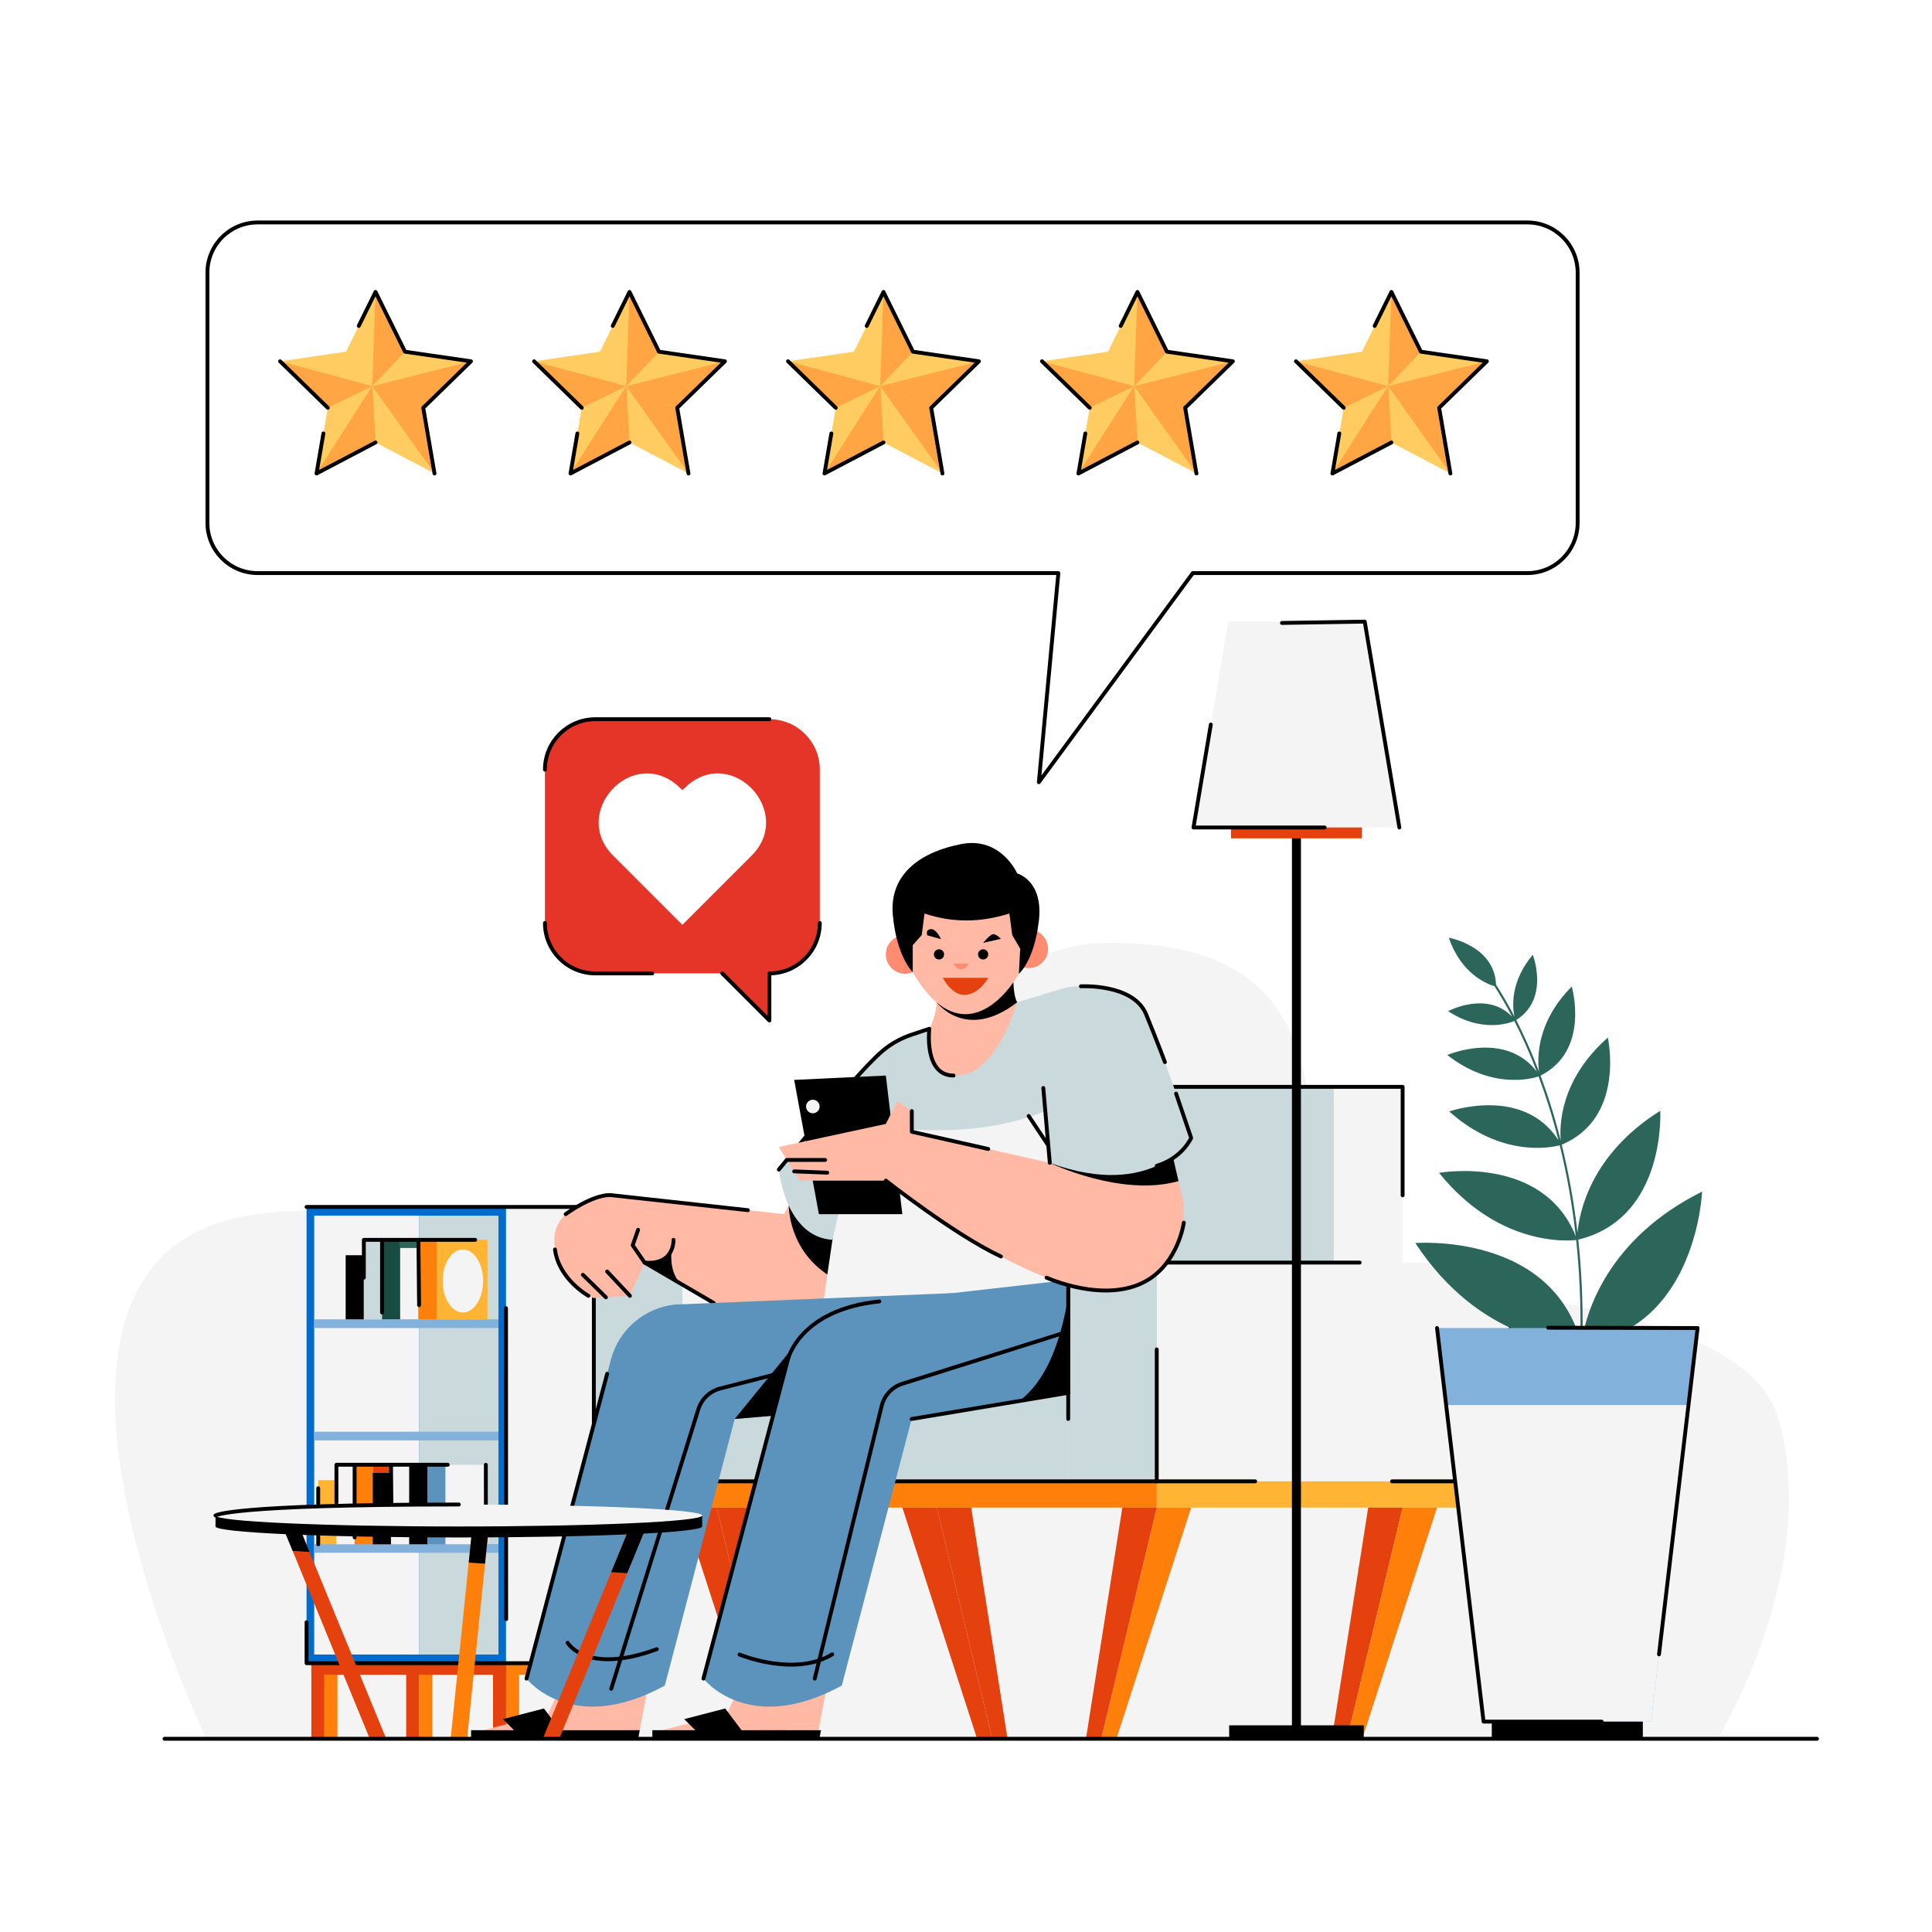 <?xml version="1.0" encoding="utf-8"?>
<!-- Generator: Adobe Illustrator 27.5.0, SVG Export Plug-In . SVG Version: 6.00 Build 0)  -->
<svg version="1.1" xmlns="http://www.w3.org/2000/svg" xmlns:xlink="http://www.w3.org/1999/xlink" x="0px" y="0px"
	 viewBox="0 0 500 500" style="enable-background:new 0 0 500 500;" xml:space="preserve">
<g id="BACKGROUND">
	<rect style="fill:#FFFFFF;" width="500" height="500"/>
</g>
<g id="OBJECTS">
	<path style="fill:#F4F4F4;" d="M53.458,450.019c0,0-61.508-126.924,13.678-135.866c54.673-6.502,37.165,26.299,106.084,19.091
		c68.919-7.208,59.557-88.882,113.66-89.233c54.103-0.351,51.711,36.36,54.093,66.505c2.383,30.145,108.976,18.165,119.53,57.422
		C471.058,407.195,444.499,450,444.499,450L53.458,450.019z"/>
	<g>
		<path style="fill:#E53528;" d="M199.118,186.127h-45.043c-7.206,0-13.047,5.841-13.047,13.047v39.692
			c0,7.206,5.842,13.047,13.047,13.047h32.853l12.19,12.19v-12.19l0,0c7.206,0,13.047-5.842,13.047-13.047v-39.692
			C212.165,191.969,206.324,186.127,199.118,186.127z"/>
		<path style="fill:#FFFFFF;" d="M176.596,204.486L176.596,204.486c-0.402-0.402-0.813-0.786-1.234-1.154
			c-11.863-10.36-27.798,6.991-16.661,18.129l17.895,17.895l17.895-17.895c11.137-11.137-4.798-28.489-16.661-18.129
			C177.41,203.7,176.998,204.084,176.596,204.486L176.596,204.486z"/>
		<g>
			<path style="fill:none;stroke:#000000;stroke-linecap:round;stroke-linejoin:round;stroke-miterlimit:10;" d="M186.928,251.913
				l12.19,12.19v-12.19l0,0c7.206,0,13.047-5.842,13.047-13.047"/>
			<path style="fill:none;stroke:#000000;stroke-linecap:round;stroke-linejoin:round;stroke-miterlimit:10;" d="M141.027,238.866
				c0,7.206,5.842,13.047,13.047,13.047H168.8"/>
			<path style="fill:none;stroke:#000000;stroke-linecap:round;stroke-linejoin:round;stroke-miterlimit:10;" d="M199.118,186.127
				h-45.043c-7.206,0-13.047,5.841-13.047,13.047"/>
		</g>
	</g>
	<g>
		<g>
			<rect x="105.121" y="430.438" style="fill:#E5410E;" width="3.394" height="19.547"/>
			<rect x="108.478" y="430.438" style="fill:#FF7F0B;" width="3.394" height="19.547"/>
			<rect x="80.581" y="430.438" style="fill:#E5410E;" width="3.394" height="19.547"/>
			<rect x="83.937" y="430.438" style="fill:#FF7F0B;" width="3.394" height="19.547"/>
			<rect x="127.599" y="430.438" style="fill:#E5410E;" width="3.394" height="19.547"/>
			<rect x="130.955" y="430.438" style="fill:#FF7F0B;" width="3.394" height="19.547"/>
			<rect x="150.166" y="430.438" style="fill:#E5410E;" width="3.394" height="19.547"/>
			<rect x="153.523" y="430.438" style="fill:#FF7F0B;" width="3.394" height="19.547"/>
			<rect x="80.581" y="430.438" style="fill:#E5410E;" width="50.393" height="2.99"/>
			<rect x="130.974" y="430.438" style="fill:#FF7F0B;" width="25.943" height="2.99"/>
		</g>
		<g>
			<rect x="79.337" y="312.359" style="fill:#006CCE;" width="51.637" height="118.079"/>
			<rect x="130.974" y="312.359" style="fill:#F4F4F4;" width="27.187" height="118.079"/>
			<rect x="108.496" y="314.612" style="fill:#CAD9DB;" width="20.505" height="113.574"/>
			<rect x="81.31" y="314.612" style="fill:#F4F4F4;" width="27.187" height="113.574"/>
			<rect x="81.31" y="341.443" style="fill:#82B1DB;" width="47.691" height="2.253"/>
			<rect x="81.31" y="370.527" style="fill:#82B1DB;" width="47.691" height="2.253"/>
			<rect x="81.31" y="399.611" style="fill:#82B1DB;" width="47.691" height="2.253"/>
			<polyline style="fill:none;stroke:#000000;stroke-linecap:round;stroke-linejoin:round;stroke-miterlimit:10;" points="
				79.337,312.359 158.161,312.359 158.161,406.553 			"/>
			<polyline style="fill:none;stroke:#000000;stroke-linecap:round;stroke-linejoin:round;stroke-miterlimit:10;" points="
				79.337,419.832 79.337,430.438 158.161,430.438 			"/>
			
				<line style="fill:none;stroke:#000000;stroke-linecap:round;stroke-linejoin:round;stroke-miterlimit:10;" x1="130.955" y1="338.55" x2="130.993" y2="419.024"/>
		</g>
		<g>
			<rect x="89.459" y="324.852" width="4.707" height="16.592"/>
			<rect x="94.166" y="320.867" style="fill:#CAD9DB;" width="4.707" height="20.576"/>
			<rect x="98.873" y="320.867" style="fill:#184C42;" width="4.707" height="20.576"/>
			<rect x="103.58" y="320.867" style="fill:#2C665B;" width="4.707" height="20.576"/>
			<rect x="103.58" y="322.979" style="fill:#F4F4F4;" width="4.707" height="18.464"/>
			<rect x="108.287" y="320.867" style="fill:#FF7F0B;" width="4.707" height="20.576"/>
			<rect x="112.994" y="320.867" style="fill:#FFB434;" width="13.172" height="20.576"/>
			
				<line style="fill:none;stroke:#000000;stroke-linecap:round;stroke-linejoin:round;stroke-miterlimit:10;" x1="108.287" y1="320.867" x2="108.46" y2="337.77"/>
			
				<line style="fill:none;stroke:#000000;stroke-linecap:round;stroke-linejoin:round;stroke-miterlimit:10;" x1="98.873" y1="320.867" x2="98.873" y2="339.669"/>
			<polyline style="fill:none;stroke:#000000;stroke-linecap:round;stroke-linejoin:round;stroke-miterlimit:10;" points="
				94.166,330.654 94.166,320.867 122.981,320.867 			"/>
			<path style="fill:#F4F4F4;" d="M125.031,331.516c0,4.503-2.345,8.153-5.238,8.153s-5.238-3.65-5.238-8.153
				s2.345-8.153,5.238-8.153S125.031,327.013,125.031,331.516z"/>
		</g>
		<g>
			<rect x="82.361" y="383.062" style="fill:#FFB434;" width="4.707" height="16.592"/>
			<rect x="87.068" y="379.078" style="fill:#F4F4F4;" width="4.707" height="20.576"/>
			<rect x="91.775" y="379.078" style="fill:#FF7F0B;" width="4.707" height="20.576"/>
			<rect x="96.482" y="379.078" style="fill:#E5410E;" width="4.707" height="20.576"/>
			<rect x="96.482" y="381.19" width="4.707" height="18.464"/>
			<rect x="101.189" y="379.078" style="fill:#F4F4F4;" width="4.707" height="20.576"/>
			<rect x="105.896" y="379.078" width="4.707" height="20.576"/>
			<rect x="110.603" y="379.078" style="fill:#5B93BC;" width="4.707" height="20.576"/>
			<rect x="115.309" y="379.078" style="fill:#F4F4F4;" width="10.422" height="20.576"/>
			
				<line style="fill:none;stroke:#000000;stroke-linecap:round;stroke-linejoin:round;stroke-miterlimit:10;" x1="101.189" y1="379.078" x2="101.362" y2="395.98"/>
			
				<line style="fill:none;stroke:#000000;stroke-linecap:round;stroke-linejoin:round;stroke-miterlimit:10;" x1="91.775" y1="379.078" x2="91.775" y2="397.879"/>
			<polyline style="fill:none;stroke:#000000;stroke-linecap:round;stroke-linejoin:round;stroke-miterlimit:10;" points="
				87.068,388.864 87.068,379.078 115.883,379.078 			"/>
			
				<line style="fill:none;stroke:#000000;stroke-linecap:round;stroke-linejoin:round;stroke-miterlimit:10;" x1="125.732" y1="379.078" x2="125.756" y2="395.269"/>
			
				<line style="fill:none;stroke:#000000;stroke-linecap:round;stroke-linejoin:round;stroke-miterlimit:10;" x1="82.361" y1="385.144" x2="82.361" y2="399.654"/>
		</g>
	</g>
	<g>
		<g>
			
				<rect x="345.184" y="281.271" transform="matrix(-1 -1.224647e-16 1.224647e-16 -1 708.182 641.734)" style="fill:#F4F4F4;" width="17.813" height="79.192"/>
			
				<rect x="226.526" y="281.271" transform="matrix(-1 -1.224647e-16 1.224647e-16 -1 571.711 641.734)" style="fill:#CAD9DB;" width="118.658" height="79.192"/>
			
				<rect x="299.365" y="326.756" transform="matrix(-1 -1.224647e-16 1.224647e-16 -1 690.369 710.129)" style="fill:#F4F4F4;" width="91.638" height="56.616"/>
			
				<rect x="276.456" y="326.756" transform="matrix(-1 -1.224647e-16 1.224647e-16 -1 575.822 710.129)" style="fill:#CAD9DB;" width="22.909" height="56.616"/>
			
				<rect x="176.596" y="326.756" transform="matrix(-1 -1.224647e-16 1.224647e-16 -1 403.123 687.219)" style="fill:#F4F4F4;" width="49.93" height="33.707"/>
			
				<rect x="153.687" y="326.756" transform="matrix(-1 -1.224647e-16 1.224647e-16 -1 330.283 710.129)" style="fill:#CAD9DB;" width="22.91" height="56.616"/>
			
				<rect x="215.071" y="321.988" transform="matrix(-1.836970e-16 1 -1 -1.836970e-16 598.444 145.392)" style="fill:#CAD9DB;" width="22.91" height="99.86"/>
			
				<rect x="299.365" y="383.373" transform="matrix(-1 -1.224647e-16 1.224647e-16 -1 679.508 773.536)" style="fill:#FFB434;" width="80.777" height="6.79"/>
			
				<rect x="165.142" y="383.373" transform="matrix(-1 -1.224647e-16 1.224647e-16 -1 464.507 773.536)" style="fill:#FF7F0B;" width="134.224" height="6.79"/>
			<polygon style="fill:#E5410E;" points="344.678,449.985 348.62,449.985 362.998,390.163 354.091,390.163 			"/>
			<polygon style="fill:#E5410E;" points="195.938,449.985 199.88,449.985 185.503,390.163 176.596,390.163 			"/>
			<polygon style="fill:#E5410E;" points="252.869,449.985 256.811,449.985 242.434,390.163 233.528,390.163 			"/>
			<polygon style="fill:#FF7F0B;" points="284.988,449.985 288.931,449.985 308.272,390.163 299.365,390.163 			"/>
			<polygon style="fill:#E5410E;" points="281.046,449.985 284.988,449.985 299.365,390.163 290.459,390.163 			"/>
			<polygon style="fill:#E5410E;" points="256.811,449.985 260.754,449.985 251.341,390.163 242.434,390.163 			"/>
			<polygon style="fill:#FF7F0B;" points="348.62,449.985 352.563,449.985 371.904,390.163 362.998,390.163 			"/>
			<polygon style="fill:#E5410E;" points="199.88,449.985 203.823,449.985 194.41,390.163 185.503,390.163 			"/>
			<polyline style="fill:none;stroke:#000000;stroke-linecap:round;stroke-linejoin:round;stroke-miterlimit:10;" points="
				351.875,326.756 276.456,326.756 276.456,360.463 276.456,367.229 			"/>
			
				<line style="fill:none;stroke:#000000;stroke-linecap:round;stroke-linejoin:round;stroke-miterlimit:10;" x1="176.596" y1="360.463" x2="276.456" y2="360.463"/>
			
				<line style="fill:none;stroke:#000000;stroke-linecap:round;stroke-linejoin:round;stroke-miterlimit:10;" x1="226.526" y1="281.271" x2="226.526" y2="340.928"/>
			<polyline style="fill:none;stroke:#000000;stroke-linecap:round;stroke-linejoin:round;stroke-miterlimit:10;" points="
				324.846,383.373 153.687,383.373 153.687,326.756 			"/>
			<polyline style="fill:none;stroke:#000000;stroke-linecap:round;stroke-linejoin:round;stroke-miterlimit:10;" points="
				391.003,363.637 391.003,326.756 375.86,326.756 			"/>
			<polyline style="fill:none;stroke:#000000;stroke-linecap:round;stroke-linejoin:round;stroke-miterlimit:10;" points="
				362.998,309.35 362.998,281.271 256.77,281.271 			"/>
		</g>
		<g>
			<path style="fill:#FFB9A4;" d="M226.602,272.977L202.88,314.22l-44.991-4.947c0,0-14.445,1.827-14.425,11.594
				c0.024,12.006,10.223,15.065,10.223,15.065l9.339-0.576l3.794-8.6l17.893,10.452l34.61,2.461L226.602,272.977z"/>
			<path d="M226.6,272.972l-6.527,59.805c-16.162-5.708-15.933-20.75-15.933-20.75v-0.012L226.6,272.972z"/>
			<path style="fill:#F4F4F4;" d="M235.144,267.868l39.715-11.988c9.405-2.839,18.84,4.331,18.624,14.152l-1.245,56.725h-15.782
				v33.707h-66.855l11.206-75.983C221.964,276.633,227.55,270.16,235.144,267.868z"/>
			<path style="fill:#CAD9DB;" d="M293.45,268.793c-1.421,1.975-3.047,4.01-4.89,6.082c-17.763,19.991-47.148,19.389-68.608,15.391
				l0.855-5.781c1.156-7.852,6.744-14.331,14.331-16.619l39.718-11.983C283.864,253.161,292.896,259.616,293.45,268.793z"/>
			<path style="fill:#CAD9DB;" d="M226.602,272.977l-25.04,29.711c0,0,1.598,17.421,13.879,18.179L226.602,272.977z"/>
			
				<line style="fill:none;stroke:#000000;stroke-linecap:round;stroke-linejoin:round;stroke-miterlimit:10;" x1="157.13" y1="329.066" x2="163.025" y2="335.357"/>
			
				<line style="fill:none;stroke:#000000;stroke-linecap:round;stroke-linejoin:round;stroke-miterlimit:10;" x1="150.85" y1="329.915" x2="156.809" y2="335.74"/>
			<path style="fill:none;stroke:#000000;stroke-linecap:round;stroke-linejoin:round;stroke-miterlimit:10;" d="M165.142,318.262
				l-1.404,4.014l3.081,4.481c7.813,0.704,7.48-5.889,7.48-5.889"/>
			<path style="fill:none;stroke:#000000;stroke-linecap:round;stroke-linejoin:round;stroke-miterlimit:10;" d="M146.396,314.22
				c0,0,6.658-4.947,11.492-4.947l35.663,3.921"/>
			
				<line style="fill:none;stroke:#000000;stroke-linecap:round;stroke-linejoin:round;stroke-miterlimit:10;" x1="166.819" y1="326.756" x2="184.712" y2="337.208"/>
			<path d="M173.828,323.363c0,0-0.903,5.616,2.33,8.849l-9.339-5.455C170.18,327.162,172.528,326.047,173.828,323.363z"/>
			<path style="fill:none;stroke:#000000;stroke-linecap:round;stroke-linejoin:round;stroke-miterlimit:10;" d="M152.281,335.357
				c0,0-7.684-4.272-8.65-11.994"/>
			<path style="fill:#FFB9A4;" d="M242.434,253.408c0.436,4.74,0.033,9.124-1.932,12.842c0,0-1.783,12.913,7.952,12.06
				c9.735-0.853,14.799-18.928,14.799-18.928c-1.235-1.889-1.185-8.218-1.071-14.77L242.434,253.408z"/>
			<path d="M263.251,259.38c-13.201,10.235-20.798,0.072-20.798,0.072c0.205-1.927,0.169-3.95-0.024-6.046l19.75-8.791
				C262.071,251.167,262.023,257.489,263.251,259.38z"/>
			<path style="fill:none;stroke:#000000;stroke-linecap:round;stroke-linejoin:round;stroke-miterlimit:10;" d="M246.766,278.351
				c-7.721,0-6.264-12.101-6.264-12.101l-4.537,1.504c-3.173,1.052-6.076,2.773-8.509,5.066c-1.498,1.411-3.378,3.319-5.684,5.886
				c-6.533,7.271-20.211,23.981-20.211,23.981"/>
		</g>
		<g>
			<path style="fill:#FF8C71;" d="M239.266,246.996c0,2.765-2.241,5.006-5.006,5.006c-2.765,0-5.006-2.241-5.006-5.006
				s2.241-5.006,5.006-5.006C237.025,241.99,239.266,244.231,239.266,246.996z"/>
			<path style="fill:#FF8C71;" d="M271.231,245.547c0,2.765-2.241,5.006-5.006,5.006c-2.765,0-5.006-2.241-5.006-5.006
				s2.241-5.006,5.006-5.006C268.99,240.541,271.231,242.782,271.231,245.547z"/>
			<path style="fill:#FFB9A4;" d="M266.749,232.26c4.013,9.102-3.589,25.261-12.691,29.274c-9.102,4.013-16.257-5.64-20.269-14.742
				c-4.013-9.102,0.112-19.733,9.214-23.746C252.104,219.033,262.736,223.159,266.749,232.26z"/>
			<path style="fill:#E5410E;" d="M244.019,253.059h11.736c0,0-2.214,4.152-5.868,4.401
				C246.234,257.71,244.019,253.059,244.019,253.059z"/>
			<path d="M236.215,251.605v-6.993l2.332-2.623l0.719-5.565c7.156,2.411,14.478,2.355,21.953,0l0.747,5.565l2.071,3.557
				l-0.358,6.455c0,0,3.936-3.15,5.174-13.665c1.238-10.515-5.6-12.282-5.6-12.282s-4.155-9.544-14.351-7.632
				c-10.196,1.912-18.799,7.488-17.843,18.321C232.015,247.577,236.215,251.605,236.215,251.605z"/>
			<path d="M255.758,246.996c0,0.73-0.591,1.321-1.321,1.321c-0.73,0-1.321-0.591-1.321-1.321c0-0.73,0.591-1.321,1.321-1.321
				C255.166,245.675,255.758,246.266,255.758,246.996z"/>
			<path d="M244.337,246.996c0,0.73-0.591,1.321-1.321,1.321c-0.73,0-1.321-0.591-1.321-1.321c0-0.73,0.591-1.321,1.321-1.321
				C243.746,245.675,244.337,246.266,244.337,246.996z"/>
			<path d="M239.988,242.065l3.531,0.977c0,0-1.187-2.723-2.653-2.584C239.399,240.599,239.988,242.065,239.988,242.065z"/>
			<path d="M254.437,244.008l4.612-1.038c0,0-1.185-1.222-1.972-1.222S254.437,244.008,254.437,244.008z"/>
		</g>
		<path style="fill:#FF8C71;" d="M246.766,249.384h3.95c0,0-0.614,1.39-1.975,1.448C247.38,250.89,246.766,249.384,246.766,249.384z
			"/>
		<g>
			<polygon style="fill:#FFB9A4;" points="146.73,433.076 141.817,443.549 125.022,447.768 165.142,449.996 168.757,430.77 			"/>
			<path style="fill:#5B93BC;" d="M246.528,334.656l-71.968,2.971c-7.89,0.896-14.423,6.54-16.454,14.217l-21.85,82.579
				c0,0,11.515,15.028,35.799,1.815l18.084-69.009l42.114-3.593L246.528,334.656z"/>
			<polygon points="140.764,442.154 144.998,447.768 165.561,447.768 165.142,449.996 121.914,449.996 121.914,447.768 
				133.024,447.768 130.163,444.907 			"/>
			<path style="fill:none;stroke:#000000;stroke-linecap:round;stroke-linejoin:round;stroke-miterlimit:10;" d="M146.89,425.135
				c0,0,4.82,8.401,23.084,1.67"/>
			<path style="fill:none;stroke:#000000;stroke-linecap:round;stroke-linejoin:round;stroke-miterlimit:10;" d="M158.184,437.066
				l22.543-72.345c0.825-2.647,2.961-4.678,5.646-5.368l16.679-4.288"/>
			<polygon points="190.139,367.229 204.806,349.225 200.056,366.384 			"/>
			
				<line style="fill:none;stroke:#000000;stroke-linecap:round;stroke-linejoin:round;stroke-miterlimit:10;" x1="136.256" y1="434.423" x2="157.13" y2="355.534"/>
		</g>
		<g>
			<polygon style="fill:#FFB9A4;" points="193.014,433.076 188.101,443.549 171.307,447.768 211.845,447.768 215.042,430.77 			"/>
			<path style="fill:#5B93BC;" d="M276.456,331.258l-56.099,6.369c-7.89,0.896-14.423,6.54-16.454,14.217l-21.85,82.579
				c0,0,11.515,15.028,35.799,1.815l18.084-69.009l40.52-6.766V331.258z"/>
			<polygon points="187.674,442.154 191.908,447.768 212.47,447.768 212.051,449.996 168.824,449.996 168.824,447.768 
				179.934,447.768 177.073,444.907 			"/>
			<path style="fill:none;stroke:#000000;stroke-linecap:round;stroke-linejoin:round;stroke-miterlimit:10;" d="M182.054,434.423
				l21.85-82.579c0,0,2.885-12.867,23.656-15.035"/>
			<path style="fill:none;stroke:#000000;stroke-linecap:round;stroke-linejoin:round;stroke-miterlimit:10;" d="M191.392,428.186
				c0,0,14.14,5.93,23.978-0.037"/>
			<path style="fill:none;stroke:#000000;stroke-linecap:round;stroke-linejoin:round;stroke-miterlimit:10;" d="M276.456,344.586
				l-42.909,13.518c-2.665,0.84-4.699,3.009-5.365,5.723l-17.331,70.596"/>
			<polyline style="fill:none;stroke:#000000;stroke-linecap:round;stroke-linejoin:round;stroke-miterlimit:10;" points="
				276.456,332.508 276.456,360.463 235.936,367.229 			"/>
			<path d="M276.456,335.624c-2.036,12.055-5.757,21.747-12.673,26.956l12.673-2.116L276.456,335.624z"/>
		</g>
		<g>
			<polygon points="205.531,279.478 229.255,278.351 233.528,314.22 211.929,314.22 			"/>
			<path style="fill:#F4F4F4;" d="M212.115,286.363c0,0.968-0.785,1.753-1.753,1.753c-0.968,0-1.753-0.785-1.753-1.753
				c0-0.968,0.785-1.753,1.753-1.753C211.33,284.61,212.115,285.395,212.115,286.363z"/>
			<path style="fill:#FFB9A4;" d="M295.92,266.52l9.911,42.753c2.575,11.109-4.34,22.587-15.56,24.623
				c-20.91,3.796-61.017-28.348-61.017-28.348H207.04l-5.479-8.708l27.693-5.966l2.999-5.932l3.723,2.61v5.347l37.269,8.397
				l-4.215-30.938c-0.319-5.716,2.967-11.022,8.227-13.283h0C285.062,253.719,294.002,258.243,295.92,266.52z"/>
			<path d="M271.686,300.945c0,0,18.496,8.944,33.309,4.723l-2.453-10.584L271.686,300.945z"/>
			<path style="fill:#CAD9DB;" d="M279.734,255.253c0,0,13.161-0.759,16.896,7.279c3.735,8.038,11.642,31.973,11.642,31.973
				s-9.852,16.267-36.586,6.44l-2.656-30.587C269.03,270.358,266.606,259.494,279.734,255.253z"/>
			
				<line style="fill:none;stroke:#000000;stroke-linecap:round;stroke-linejoin:round;stroke-miterlimit:10;" x1="271.686" y1="300.945" x2="270.004" y2="281.572"/>
			
				<line style="fill:none;stroke:#000000;stroke-linecap:round;stroke-linejoin:round;stroke-miterlimit:10;" x1="266.225" y1="288.817" x2="271.295" y2="296.442"/>
			<path style="fill:none;stroke:#000000;stroke-linecap:round;stroke-linejoin:round;stroke-miterlimit:10;" d="M306.369,316.424
				c0,0-1.374,10.332-9.739,15.079c-10.659,6.048-25.785-0.847-25.785-0.847"/>
			
				<line style="fill:none;stroke:#000000;stroke-linecap:round;stroke-linejoin:round;stroke-miterlimit:10;" x1="203.668" y1="300.188" x2="213.55" y2="300.188"/>
			
				<line style="fill:none;stroke:#000000;stroke-linecap:round;stroke-linejoin:round;stroke-miterlimit:10;" x1="205.531" y1="303.15" x2="214.081" y2="303.487"/>
			<polyline style="fill:none;stroke:#000000;stroke-linecap:round;stroke-linejoin:round;stroke-miterlimit:10;" points="
				235.976,287.552 235.976,292.899 255.755,297.355 			"/>
			<path style="fill:none;stroke:#000000;stroke-linecap:round;stroke-linejoin:round;stroke-miterlimit:10;" d="M279.734,255.253
				c0,0,13.63-0.764,16.896,7.279c3.266,8.044,4.853,12.342,4.853,12.342"/>
			<path style="fill:none;stroke:#000000;stroke-linecap:round;stroke-linejoin:round;stroke-miterlimit:10;" d="M229.255,305.548
				c0,0,17.997,14.154,29.794,19.631"/>
			<path style="fill:none;stroke:#000000;stroke-linecap:round;stroke-linejoin:round;stroke-miterlimit:10;" d="M304.371,283.022
				l3.901,11.483c0,0-2.285,5.212-8.907,7.201"/>
		</g>
		<polyline style="fill:none;stroke:#000000;stroke-linecap:round;stroke-linejoin:round;stroke-miterlimit:10;" points="
			391.003,377.093 391.003,383.373 360.262,383.373 		"/>
		
			<line style="fill:none;stroke:#000000;stroke-linecap:round;stroke-linejoin:round;stroke-miterlimit:10;" x1="299.365" y1="349.225" x2="299.365" y2="383.373"/>
	</g>
	<g>
		<g>
			<polygon style="fill:#E5410E;" points="99.955,449.996 95.702,449.996 71.616,391.342 75.869,391.342 			"/>
			<polygon style="fill:#E5410E;" points="140.468,449.996 144.72,449.996 168.806,391.342 164.553,391.342 			"/>
			<polygon style="fill:#FF7F0B;" points="116.622,449.996 120.875,449.996 126.897,391.342 122.644,391.342 			"/>
			<polygon points="75.87,391.342 80.097,401.651 75.738,401.362 71.619,391.342 			"/>
			<polygon points="122.645,391.342 126.896,391.342 125.523,404.674 121.308,404.397 			"/>
			<polygon points="168.806,391.342 162.326,407.13 158.184,406.853 164.554,391.342 			"/>
		</g>
		<g>
			<path d="M55.774,392.208v2.842c0,1.57,28.195,2.842,62.975,2.842s62.975-1.273,62.975-2.842v-2.842H55.774z"/>
			<path style="fill:#F4F4F4;" d="M181.724,392.208c0,1.57-28.195,2.842-62.975,2.842s-62.975-1.272-62.975-2.842
				c0-1.57,28.195-2.842,62.975-2.842S181.724,390.638,181.724,392.208z"/>
			<path style="fill:none;stroke:#000000;stroke-linecap:round;stroke-linejoin:round;stroke-miterlimit:10;" d="M55.774,392.208
				c0,0,3.182-2.842,62.975-2.842"/>
		</g>
	</g>
	<g>
		<rect x="334.352" y="185.936" width="2.33" height="264.061"/>
		<rect x="318.103" y="446.513" width="34.829" height="3.472"/>
		<g>
			<rect x="318.571" y="201.591" style="fill:#E5410E;" width="33.894" height="15.372"/>
			<polygon style="fill:#F4F4F4;" points="362.156,214.152 308.879,214.152 317.842,160.875 353.193,160.875 			"/>
			<polyline style="fill:none;stroke:#000000;stroke-linecap:round;stroke-linejoin:round;stroke-miterlimit:10;" points="
				331.775,161.217 353.193,160.875 362.156,214.152 			"/>
			<polyline style="fill:none;stroke:#000000;stroke-linecap:round;stroke-linejoin:round;stroke-miterlimit:10;" points="
				313.361,187.513 308.879,214.152 342.823,214.152 			"/>
		</g>
	</g>
	<g>
		<path style="fill:#2C665B;" d="M440.498,308.39c-24.62,12.266-29.866,31.478-30.936,37.61c0.136-9.027-0.285-17.427-1.109-25.188
			c22.815-5.539,21.22-33.332,21.22-33.332c-18.034,11.258-20.955,26.347-21.419,31.551c-0.965-8.359-2.392-15.96-4.076-22.796
			c16.569-6.935,11.929-27.701,11.929-27.701c-12.504,10.976-12.515,23.026-12.188,26.657c-1.587-6.269-3.385-11.876-5.23-16.821
			c12.944-6.546,8.079-23.046,8.079-23.046c-9.319,9.359-8.908,18.899-8.452,22.05c-2-5.246-4.043-9.713-5.922-13.397
			c8.733-5.48,4.288-16.891,4.288-16.891c-5.859,6.978-5.267,13.527-4.754,15.989c-1.831-3.516-3.482-6.262-4.755-8.231
			c-0.36-10.083-12.216-12.16-12.216-12.16c3.226,9.492,10.056,12.036,11.811,12.544c1.232,1.909,2.814,4.541,4.567,7.891
			c-6.532-6.801-16.57-1.431-16.57-1.431c8.596,5.614,15.672,3.162,17.146,2.544c1.839,3.606,3.837,7.972,5.798,13.087
			c-8.227-10.71-23.148-4.282-23.148-4.282c11.435,8.938,21.682,6.183,23.623,5.541c1.813,4.86,3.58,10.365,5.144,16.512
			c-9.162-14.193-28.268-7.445-28.268-7.445c13.346,11.956,26.198,9.378,28.595,8.756c1.731,7.035,3.189,14.884,4.15,23.54
			c-8.527-21.222-35.377-16.408-35.377-16.408c15.275,18.969,33.169,17.647,35.484,17.387c0.844,7.974,1.261,16.624,1.084,25.941
			c-8.11-27.981-42.707-25.154-42.707-25.154c16.989,25.814,39.759,26.302,42.691,26.254c0.006,0.139,0.112,0.253,0.25,0.264
			c0.005,0,0.01,0.001,0.015,0c0.152,0.004,0.278-0.116,0.282-0.268c0-0.014,0-0.027,0.001-0.041
			C439.141,343.789,440.498,308.39,440.498,308.39z"/>
		<g>
			<polygon style="fill:#82B1DB;" points="427.291,445.553 383.947,445.553 371.904,343.696 439.334,343.696 			"/>
			<polygon style="fill:#F4F4F4;" points="436.978,363.631 427.295,445.56 383.953,445.56 374.27,363.631 			"/>
			<rect x="386.075" y="445.553" width="39.088" height="4.443"/>
			<polyline style="fill:none;stroke:#000000;stroke-linecap:round;stroke-linejoin:round;stroke-miterlimit:10;" points="
				371.904,343.696 383.947,445.553 414.501,445.553 			"/>
			<polyline style="fill:none;stroke:#000000;stroke-linecap:round;stroke-linejoin:round;stroke-miterlimit:10;" points="
				400.675,343.61 439.334,343.696 429.349,428.148 			"/>
		</g>
	</g>
	<g>
		<path style="fill:#FFFFFF;stroke:#000000;stroke-linecap:round;stroke-linejoin:round;stroke-miterlimit:10;" d="M395.294,57.571
			H66.68c-7.18,0-13,5.82-13,13v64.743c0,7.18,5.82,13,13,13h207.226l-5.053,54.117l39.846-54.117h86.594c7.18,0,13-5.82,13-13
			V70.571C408.294,63.391,402.474,57.571,395.294,57.571z"/>
		<g>
			<polygon style="fill:#FFCC61;" points="97.185,114.512 81.921,122.537 84.836,105.54 72.487,93.503 89.553,91.023 97.185,75.558 
				104.817,91.023 121.884,93.503 109.534,105.54 112.45,122.537 			"/>
			<polygon style="fill:#FFA543;" points="121.884,93.503 96.339,99.94 109.534,105.54 			"/>
			<polygon style="fill:#FFA543;" points="96.339,99.94 81.921,122.537 97.185,114.512 			"/>
			<polygon style="fill:#FFA543;" points="96.339,99.94 81.921,122.537 97.185,114.512 			"/>
			<polygon style="fill:#FFA543;" points="96.339,99.94 112.45,122.537 109.534,105.54 			"/>
			<polygon style="fill:#FFA543;" points="97.185,75.558 104.817,91.023 96.339,99.94 			"/>
			<polygon style="fill:#FFA543;" points="72.487,93.503 96.339,99.94 84.836,105.54 			"/>
			
				<line style="fill:none;stroke:#000000;stroke-linecap:round;stroke-linejoin:round;stroke-miterlimit:10;" x1="84.836" y1="105.54" x2="72.487" y2="93.503"/>
			<polyline style="fill:none;stroke:#000000;stroke-linecap:round;stroke-linejoin:round;stroke-miterlimit:10;" points="
				97.185,114.512 81.921,122.537 83.697,112.178 			"/>
			<polyline style="fill:none;stroke:#000000;stroke-linecap:round;stroke-linejoin:round;stroke-miterlimit:10;" points="
				92.848,84.346 97.185,75.558 104.817,91.023 121.884,93.503 109.534,105.54 112.45,122.537 			"/>
		</g>
		<g>
			<polygon style="fill:#FFCC61;" points="162.913,114.512 147.649,122.537 150.564,105.54 138.215,93.503 155.281,91.023 
				162.913,75.558 170.546,91.023 187.612,93.503 175.262,105.54 178.178,122.537 			"/>
			<polygon style="fill:#FFA543;" points="187.612,93.503 162.067,99.94 175.262,105.54 			"/>
			<polygon style="fill:#FFA543;" points="162.067,99.94 147.649,122.537 162.913,114.512 			"/>
			<polygon style="fill:#FFA543;" points="162.067,99.94 147.649,122.537 162.913,114.512 			"/>
			<polygon style="fill:#FFA543;" points="162.067,99.94 178.178,122.537 175.262,105.54 			"/>
			<polygon style="fill:#FFA543;" points="162.913,75.558 170.546,91.023 162.067,99.94 			"/>
			<polygon style="fill:#FFA543;" points="138.215,93.503 162.067,99.94 150.564,105.54 			"/>
			
				<line style="fill:none;stroke:#000000;stroke-linecap:round;stroke-linejoin:round;stroke-miterlimit:10;" x1="150.564" y1="105.54" x2="138.215" y2="93.503"/>
			<polyline style="fill:none;stroke:#000000;stroke-linecap:round;stroke-linejoin:round;stroke-miterlimit:10;" points="
				162.913,114.512 147.649,122.537 149.426,112.178 			"/>
			<polyline style="fill:none;stroke:#000000;stroke-linecap:round;stroke-linejoin:round;stroke-miterlimit:10;" points="
				158.576,84.346 162.913,75.558 170.546,91.023 187.612,93.503 175.262,105.54 178.178,122.537 			"/>
		</g>
		<g>
			<polygon style="fill:#FFCC61;" points="228.641,114.512 213.377,122.537 216.292,105.54 203.943,93.503 221.009,91.023 
				228.641,75.558 236.274,91.023 253.34,93.503 240.991,105.54 243.906,122.537 			"/>
			<polygon style="fill:#FFA543;" points="253.34,93.503 227.795,99.94 240.991,105.54 			"/>
			<polygon style="fill:#FFA543;" points="227.795,99.94 213.377,122.537 228.641,114.512 			"/>
			<polygon style="fill:#FFA543;" points="227.795,99.94 213.377,122.537 228.641,114.512 			"/>
			<polygon style="fill:#FFA543;" points="227.795,99.94 243.906,122.537 240.991,105.54 			"/>
			<polygon style="fill:#FFA543;" points="228.641,75.558 236.274,91.023 227.795,99.94 			"/>
			<polygon style="fill:#FFA543;" points="203.943,93.503 227.795,99.94 216.292,105.54 			"/>
			
				<line style="fill:none;stroke:#000000;stroke-linecap:round;stroke-linejoin:round;stroke-miterlimit:10;" x1="216.292" y1="105.54" x2="203.943" y2="93.503"/>
			<polyline style="fill:none;stroke:#000000;stroke-linecap:round;stroke-linejoin:round;stroke-miterlimit:10;" points="
				228.641,114.512 213.377,122.537 215.154,112.178 			"/>
			<polyline style="fill:none;stroke:#000000;stroke-linecap:round;stroke-linejoin:round;stroke-miterlimit:10;" points="
				224.304,84.346 228.641,75.558 236.274,91.023 253.34,93.503 240.991,105.54 243.906,122.537 			"/>
		</g>
		<g>
			<polygon style="fill:#FFCC61;" points="294.37,114.512 279.105,122.537 282.02,105.54 269.671,93.503 286.737,91.023 
				294.37,75.558 302.002,91.023 319.068,93.503 306.719,105.54 309.634,122.537 			"/>
			<polygon style="fill:#FFA543;" points="319.068,93.503 293.524,99.94 306.719,105.54 			"/>
			<polygon style="fill:#FFA543;" points="293.524,99.94 279.105,122.537 294.37,114.512 			"/>
			<polygon style="fill:#FFA543;" points="293.524,99.94 279.105,122.537 294.37,114.512 			"/>
			<polygon style="fill:#FFA543;" points="293.524,99.94 309.634,122.537 306.719,105.54 			"/>
			<polygon style="fill:#FFA543;" points="294.37,75.558 302.002,91.023 293.524,99.94 			"/>
			<polygon style="fill:#FFA543;" points="269.671,93.503 293.524,99.94 282.02,105.54 			"/>
			
				<line style="fill:none;stroke:#000000;stroke-linecap:round;stroke-linejoin:round;stroke-miterlimit:10;" x1="282.02" y1="105.54" x2="269.671" y2="93.503"/>
			<polyline style="fill:none;stroke:#000000;stroke-linecap:round;stroke-linejoin:round;stroke-miterlimit:10;" points="
				294.37,114.512 279.105,122.537 280.882,112.178 			"/>
			<polyline style="fill:none;stroke:#000000;stroke-linecap:round;stroke-linejoin:round;stroke-miterlimit:10;" points="
				290.033,84.346 294.37,75.558 302.002,91.023 319.068,93.503 306.719,105.54 309.634,122.537 			"/>
		</g>
		<g>
			<polygon style="fill:#FFCC61;" points="360.098,114.512 344.833,122.537 347.749,105.54 335.399,93.503 352.466,91.023 
				360.098,75.558 367.73,91.023 384.796,93.503 372.447,105.54 375.362,122.537 			"/>
			<polygon style="fill:#FFA543;" points="384.796,93.503 359.252,99.94 372.447,105.54 			"/>
			<polygon style="fill:#FFA543;" points="359.252,99.94 344.833,122.537 360.098,114.512 			"/>
			<polygon style="fill:#FFA543;" points="359.252,99.94 344.833,122.537 360.098,114.512 			"/>
			<polygon style="fill:#FFA543;" points="359.252,99.94 375.362,122.537 372.447,105.54 			"/>
			<polygon style="fill:#FFA543;" points="360.098,75.558 367.73,91.023 359.252,99.94 			"/>
			<polygon style="fill:#FFA543;" points="335.399,93.503 359.252,99.94 347.749,105.54 			"/>
			
				<line style="fill:none;stroke:#000000;stroke-linecap:round;stroke-linejoin:round;stroke-miterlimit:10;" x1="347.749" y1="105.54" x2="335.399" y2="93.503"/>
			<polyline style="fill:none;stroke:#000000;stroke-linecap:round;stroke-linejoin:round;stroke-miterlimit:10;" points="
				360.098,114.512 344.833,122.537 346.61,112.178 			"/>
			<polyline style="fill:none;stroke:#000000;stroke-linecap:round;stroke-linejoin:round;stroke-miterlimit:10;" points="
				355.761,84.346 360.098,75.558 367.73,91.023 384.796,93.503 372.447,105.54 375.362,122.537 			"/>
		</g>
	</g>
	
		<line style="fill:none;stroke:#000000;stroke-linecap:round;stroke-linejoin:round;stroke-miterlimit:10;" x1="470.236" y1="449.992" x2="42.578" y2="449.992"/>
</g>
</svg>
